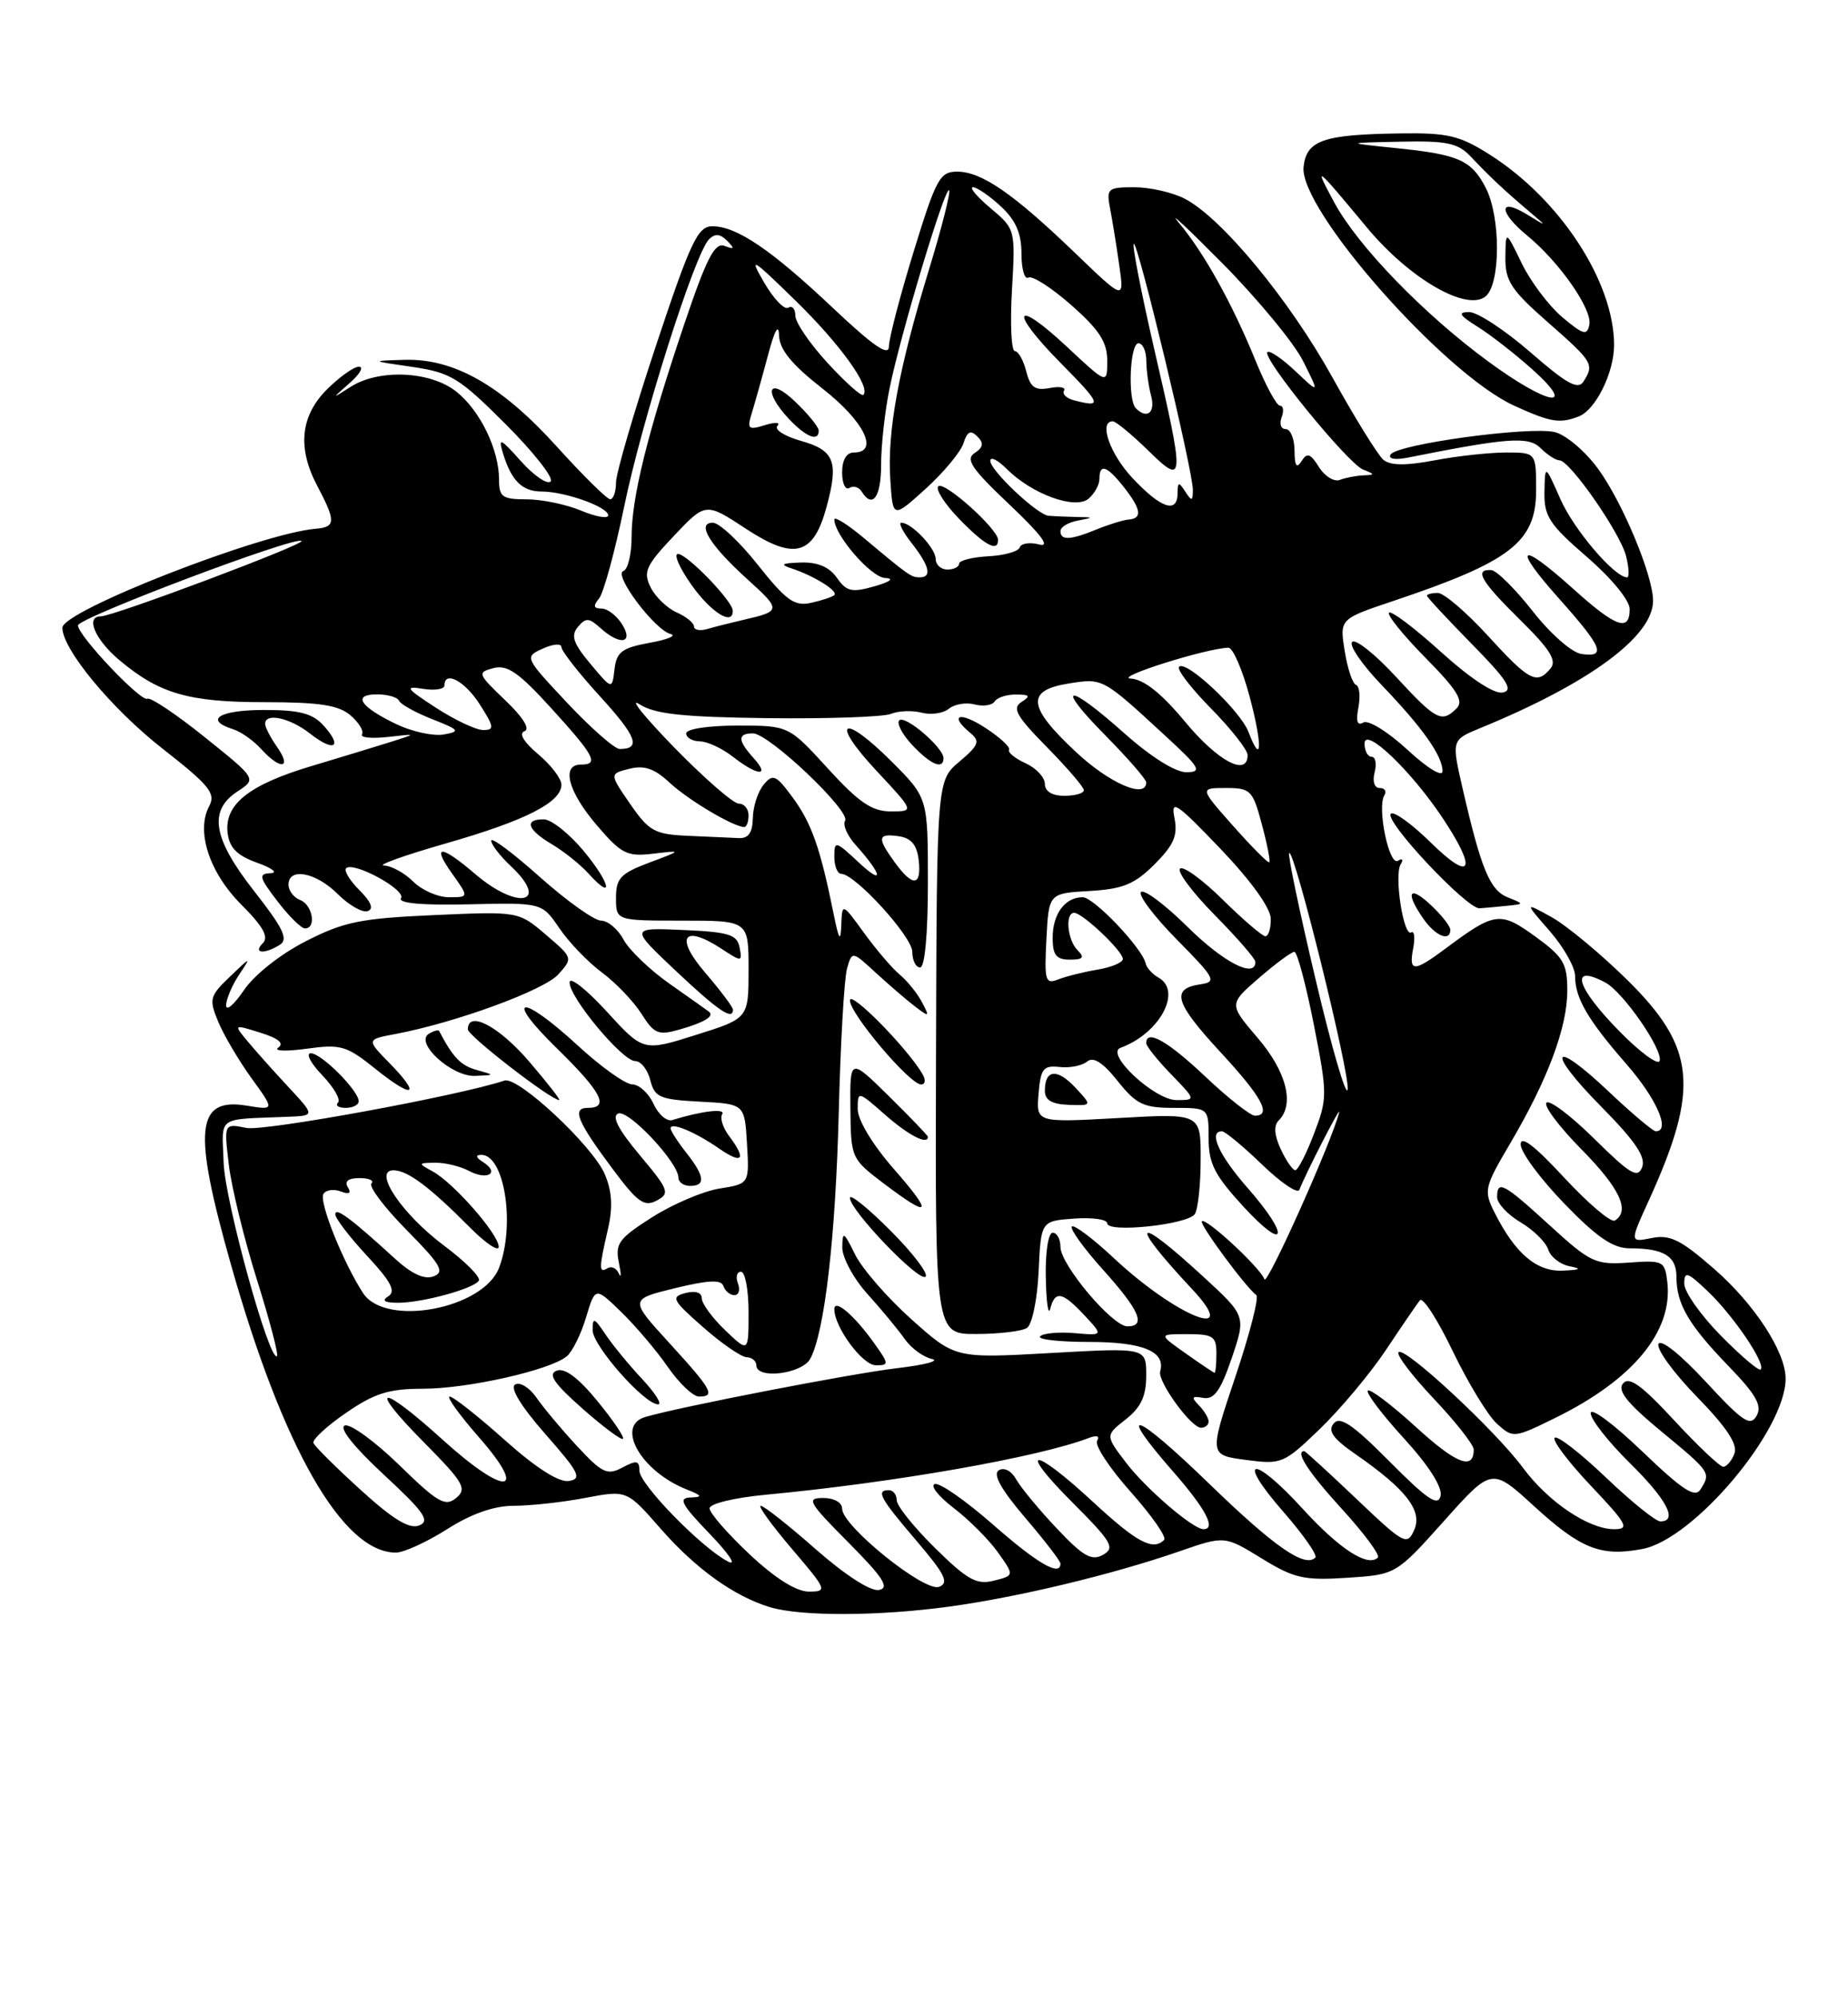 <?xml version="1.0" encoding="UTF-8" standalone="no"?>
<!DOCTYPE svg PUBLIC "-//W3C//DTD SVG 1.1//EN" "http://www.w3.org/Graphics/SVG/1.1/DTD/svg11.dtd" >
<svg xmlns="http://www.w3.org/2000/svg" xmlns:xlink="http://www.w3.org/1999/xlink" version="1.1" viewBox="0 0 237 256">
 <g >
 <path fill="currentColor"
d=" M 121.68 205.93 C 130.50 204.73 142.61 201.83 151.25 198.84 C 157.05 196.83 157.05 196.83 161.78 199.73 C 165.96 202.30 167.21 202.59 172.77 202.23 C 179.03 201.82 179.03 201.82 185.18 194.96 C 191.32 188.09 191.32 188.09 196.74 193.05 C 202.75 198.54 205.29 199.54 210.62 198.54 C 217.23 197.30 229.00 183.31 229.00 176.70 C 229.00 173.28 225.03 167.18 219.87 162.67 C 215.56 158.90 214.18 158.21 211.83 158.68 C 209.00 159.25 209.00 159.25 211.45 153.88 C 218.01 139.47 217.50 134.27 208.67 125.58 C 205.27 122.24 200.92 118.63 199.00 117.56 C 195.50 115.62 195.50 115.62 198.75 119.34 C 200.54 121.39 202.00 123.98 202.00 125.10 C 202.00 127.93 203.62 130.71 208.66 136.48 C 212.48 140.87 214.27 145.00 212.35 145.00 C 211.99 145.00 209.26 142.70 206.29 139.89 C 198.91 132.91 198.20 134.62 205.45 141.94 C 209.72 146.27 211.10 148.31 210.60 149.60 C 210.03 151.08 209.07 150.51 204.49 145.99 C 201.50 143.03 198.73 140.94 198.33 141.33 C 197.94 141.73 199.95 144.41 202.81 147.31 C 207.73 152.29 209.10 155.20 207.10 156.44 C 206.61 156.74 203.69 154.27 200.60 150.94 C 196.80 146.83 195.01 145.47 195.02 146.69 C 195.03 147.69 197.54 151.09 200.60 154.25 C 204.80 158.59 206.86 160.00 209.00 160.00 C 213.38 160.00 215.00 160.99 215.00 163.67 C 215.00 167.14 216.56 169.81 221.72 175.14 C 225.22 178.76 226.01 180.16 225.28 181.46 C 224.48 182.89 223.50 182.23 218.75 177.09 C 215.50 173.58 212.96 171.56 212.69 172.27 C 212.44 172.95 214.67 176.01 217.66 179.07 C 221.47 182.98 222.89 185.14 222.43 186.32 C 222.08 187.24 221.43 188.00 221.00 188.00 C 220.57 188.00 217.73 185.32 214.70 182.04 C 210.53 177.54 208.93 176.38 208.15 177.32 C 207.39 178.24 208.67 179.84 213.06 183.47 C 219.41 188.71 219.44 188.76 218.07 190.92 C 217.37 192.03 215.75 190.96 210.59 186.01 C 206.96 182.53 204.00 180.33 204.00 181.13 C 204.00 181.92 206.25 184.79 209.00 187.50 C 213.78 192.21 215.24 195.00 212.93 195.00 C 212.33 195.00 209.18 192.45 205.92 189.34 C 202.66 186.23 199.71 183.95 199.38 184.28 C 199.05 184.62 201.14 187.39 204.03 190.44 C 208.68 195.35 209.03 196.00 207.01 196.00 C 203.74 196.00 198.54 192.50 195.30 188.11 C 191.77 183.34 180.13 172.53 179.36 173.31 C 179.04 173.63 181.08 176.32 183.89 179.29 C 186.70 182.26 189.00 185.19 189.00 185.79 C 189.00 188.51 186.76 187.63 181.55 182.87 C 178.46 180.05 175.70 177.96 175.42 178.24 C 175.15 178.52 177.22 181.27 180.04 184.35 C 183.24 187.85 185.00 190.62 184.75 191.73 C 184.42 193.13 183.05 192.20 178.22 187.34 C 173.50 182.59 171.86 181.47 171.04 182.45 C 170.25 183.40 170.95 184.39 173.86 186.40 C 180.34 190.90 182.47 193.64 181.36 196.11 C 180.46 198.14 180.07 197.93 173.97 192.13 C 170.43 188.76 167.41 186.00 167.27 186.00 C 166.03 186.00 167.82 188.73 172.13 193.45 C 174.95 196.54 177.01 199.32 176.71 199.63 C 175.42 200.91 171.79 198.56 167.05 193.37 C 160.62 186.33 158.41 186.72 164.61 193.80 C 167.15 196.71 168.99 199.34 168.69 199.64 C 167.34 200.99 163.40 198.24 155.03 190.13 C 145.47 180.87 142.96 180.06 150.50 188.68 C 154.64 193.41 156.00 196.00 154.34 196.00 C 153.00 196.00 146.96 190.82 144.40 187.46 C 141.75 183.98 141.75 183.98 144.38 181.92 C 146.33 180.38 147.00 178.95 147.00 176.29 C 147.00 172.73 147.00 172.73 134.75 173.42 C 122.50 174.11 122.50 174.11 116.90 169.11 C 113.82 166.36 110.57 162.62 109.67 160.81 C 108.21 157.84 108.04 157.74 108.02 159.88 C 108.01 161.19 109.47 163.89 111.27 165.88 C 113.07 167.87 115.21 170.46 116.03 171.63 C 116.85 172.80 118.42 173.95 119.51 174.18 C 120.60 174.42 118.58 174.95 115.00 175.37 C 109.16 176.06 87.17 180.32 82.75 181.62 C 78.90 182.75 82.19 188.56 88.00 190.88 C 90.07 191.70 90.16 191.88 88.54 191.94 C 86.94 191.99 87.39 192.83 91.04 196.62 C 93.49 199.16 94.54 200.75 93.37 200.15 C 90.00 198.42 82.00 190.23 82.00 188.50 C 82.00 187.20 81.63 187.13 79.82 188.10 C 77.88 189.13 77.23 188.82 74.03 185.38 C 72.05 183.25 69.70 180.44 68.80 179.14 C 67.90 177.84 66.66 177.09 66.06 177.46 C 65.37 177.89 66.84 180.28 69.95 183.82 C 74.28 188.74 74.68 189.54 72.96 189.82 C 71.68 190.03 68.77 188.17 64.74 184.58 C 61.31 181.51 58.13 179.01 57.67 179.00 C 57.22 179.00 58.92 181.36 61.45 184.25 C 67.88 191.59 64.81 191.81 56.82 184.58 C 48.71 177.23 46.99 177.41 54.33 184.83 C 59.48 190.03 59.93 190.81 58.50 192.00 C 57.11 193.16 56.14 192.60 51.20 187.78 C 48.06 184.73 44.92 182.45 44.22 182.71 C 43.43 183.00 45.36 185.43 49.22 189.01 C 54.40 193.81 55.20 194.94 53.76 195.52 C 52.50 196.02 50.41 194.75 46.26 190.97 C 43.09 188.09 40.36 185.39 40.20 184.95 C 40.03 184.52 41.91 182.78 44.38 181.09 C 48.02 178.58 49.87 178.00 54.22 178.00 C 59.97 178.00 70.55 175.62 72.69 173.84 C 73.40 173.25 74.52 171.00 75.16 168.85 C 76.34 164.93 76.34 164.93 79.67 168.16 C 81.50 169.94 84.19 173.10 85.64 175.20 C 87.09 177.29 88.89 179.00 89.64 179.00 C 91.80 179.00 91.32 178.13 85.86 172.16 C 80.72 166.54 80.72 166.54 86.56 165.11 C 90.88 164.06 92.50 163.99 92.78 164.84 C 92.99 165.48 93.63 166.00 94.19 166.00 C 94.75 166.00 94.95 165.32 94.64 164.50 C 94.32 163.68 94.50 163.00 95.03 163.00 C 95.56 163.00 96.00 165.33 96.00 168.19 C 96.00 173.37 96.00 173.37 93.00 170.50 C 91.35 168.92 90.00 167.08 90.00 166.41 C 90.00 165.66 89.19 165.40 87.91 165.73 C 86.00 166.23 86.21 166.63 90.16 170.10 C 92.54 172.20 95.06 173.93 95.75 173.96 C 96.44 173.98 97.00 174.45 97.00 175.00 C 97.00 176.83 102.87 176.11 103.92 174.14 C 105.76 170.71 107.16 158.60 107.57 142.50 C 107.79 133.70 108.27 125.46 108.62 124.18 C 109.27 121.87 109.27 121.87 112.38 124.74 C 114.10 126.31 116.36 128.26 117.41 129.05 C 119.19 130.40 119.25 130.35 118.22 128.42 C 117.61 127.27 116.33 125.70 115.39 124.92 C 114.44 124.14 112.39 121.74 110.83 119.60 C 108.00 115.70 108.00 115.70 107.89 118.60 C 107.81 120.84 107.58 120.48 106.88 117.00 C 105.20 108.68 104.07 105.49 101.66 102.22 C 99.52 99.31 99.13 99.14 97.93 100.58 C 97.20 101.47 96.57 103.39 96.55 104.85 C 96.51 106.72 95.99 107.48 94.75 107.42 C 93.79 107.37 90.86 107.24 88.25 107.13 C 83.96 106.94 83.24 106.55 80.82 103.05 C 78.15 99.18 78.15 99.18 80.71 98.54 C 82.63 98.05 83.94 98.51 85.89 100.33 C 88.26 102.54 94.09 106.00 95.45 106.00 C 95.75 106.00 96.00 105.33 96.00 104.50 C 96.00 103.67 95.43 103.00 94.74 103.00 C 94.05 103.00 90.34 99.77 86.49 95.83 C 82.65 91.88 80.62 89.38 82.00 90.26 C 83.96 91.53 87.54 91.91 98.50 92.05 C 106.20 92.14 113.29 91.89 114.26 91.50 C 115.24 91.10 117.01 91.03 118.21 91.35 C 119.41 91.66 120.98 91.43 121.69 90.84 C 122.41 90.25 123.89 90.00 124.99 90.29 C 126.10 90.58 127.25 90.40 127.56 89.91 C 127.87 89.41 129.10 89.01 130.31 89.02 C 132.08 89.03 132.21 89.21 131.00 89.98 C 129.77 90.76 130.35 91.79 134.25 95.75 C 136.86 98.40 139.00 100.89 139.00 101.28 C 139.00 101.68 137.88 102.00 136.50 102.00 C 134.93 102.00 134.00 101.43 134.00 100.48 C 134.00 99.64 132.89 98.45 131.53 97.83 C 130.17 97.21 129.22 96.44 129.41 96.10 C 129.60 95.77 128.24 94.51 126.38 93.30 C 123.04 91.12 121.63 91.62 124.47 93.97 C 125.72 95.01 125.51 95.54 123.04 97.62 C 120.14 100.06 120.14 100.06 120.04 135.53 C 119.93 171.00 119.93 171.00 125.22 170.98 C 128.12 170.98 131.04 170.63 131.70 170.21 C 132.36 169.78 133.03 166.59 133.20 162.97 C 133.50 156.50 133.50 156.50 137.75 156.19 C 140.09 156.02 142.00 156.29 142.00 156.80 C 142.00 158.06 152.33 156.97 153.23 155.61 C 153.64 155.00 153.98 151.84 153.98 148.60 C 154.00 142.70 154.00 142.70 143.44 143.30 C 132.89 143.89 132.89 143.89 133.19 140.20 C 133.46 136.97 133.80 136.53 135.88 136.76 C 137.19 136.91 138.79 136.59 139.42 136.06 C 140.22 135.40 141.43 136.17 143.33 138.55 C 145.73 141.56 146.66 142.00 150.54 142.00 C 155.00 142.00 155.00 142.00 155.00 145.90 C 155.00 149.13 155.77 150.64 159.46 154.65 C 165.00 160.67 165.49 158.50 160.00 152.26 C 156.34 148.10 154.93 145.00 156.71 145.00 C 157.10 145.00 159.41 146.91 161.84 149.25 C 164.26 151.59 166.42 153.05 166.64 152.50 C 167.48 150.33 171.99 141.56 171.75 142.55 C 170.89 146.13 162.47 164.92 162.16 163.97 C 161.68 162.54 154.65 156.02 154.13 156.53 C 153.78 156.89 159.73 164.96 161.12 166.00 C 161.48 166.28 160.27 171.00 158.42 176.50 C 155.06 186.50 155.06 186.50 159.78 187.12 C 164.36 187.73 164.64 187.61 169.30 183.12 C 171.93 180.58 175.74 176.03 177.76 173.00 C 179.78 169.97 181.73 167.12 182.10 166.66 C 182.47 166.20 184.37 169.14 186.32 173.20 C 188.27 177.25 190.82 181.43 191.97 182.48 C 194.05 184.35 194.15 184.34 199.43 181.75 C 209.42 176.85 214.55 170.66 213.83 164.36 C 213.51 161.62 213.31 161.51 208.91 161.83 C 204.61 162.13 203.98 161.84 198.77 157.08 C 192.82 151.64 192.00 151.20 192.00 153.44 C 192.00 154.24 193.35 155.68 195.00 156.66 C 196.65 157.63 198.25 159.21 198.55 160.15 C 198.85 161.10 200.09 162.07 201.30 162.30 C 202.93 162.62 202.70 162.76 200.42 162.86 C 197.08 163.01 194.34 160.69 191.71 155.49 C 190.25 152.59 190.33 152.24 193.69 146.53 C 198.50 138.37 201.00 131.67 201.00 126.97 C 201.00 123.48 200.51 122.66 196.89 120.03 C 192.38 116.77 191.71 116.86 185.32 121.63 C 181.30 124.62 180.65 124.60 181.24 121.53 C 181.50 120.17 181.38 119.26 180.98 119.51 C 180.00 120.12 178.77 112.17 179.63 110.78 C 180.01 110.18 179.85 109.97 179.28 110.33 C 178.14 111.03 176.58 103.49 177.54 101.94 C 177.86 101.42 177.59 101.00 176.94 101.00 C 176.26 101.00 175.99 100.16 176.29 99.00 C 176.58 97.90 176.40 97.00 175.91 97.00 C 175.41 97.00 175.00 96.24 175.00 95.30 C 175.00 93.07 181.00 98.80 185.06 104.92 C 189.49 111.59 188.73 113.13 183.52 108.02 C 181.06 105.60 178.74 103.93 178.37 104.30 C 177.48 105.19 188.13 116.52 189.75 116.42 C 190.44 116.37 192.01 116.23 193.25 116.10 C 195.50 115.87 195.50 115.87 193.35 115.01 C 191.07 114.09 189.95 111.38 187.60 101.17 C 186.14 94.84 186.14 94.84 189.82 93.33 C 203.84 87.58 212.00 81.57 212.00 77.00 C 212.00 73.79 208.12 64.46 204.98 60.13 C 203.35 57.88 200.85 55.75 199.42 55.39 C 196.25 54.60 179.17 56.92 178.34 58.26 C 177.99 58.83 178.91 58.98 180.62 58.64 C 193.41 56.09 196.05 55.90 197.59 57.45 C 198.45 58.30 199.52 59.00 199.99 59.00 C 201.32 59.00 207.78 68.28 208.54 71.28 C 208.91 72.78 208.97 74.00 208.67 74.00 C 207.06 74.00 201.86 67.91 200.13 64.00 C 198.14 59.50 198.14 59.50 198.07 63.06 C 198.01 66.17 198.70 67.22 203.50 71.37 C 206.65 74.09 209.00 76.95 209.00 78.06 C 209.00 81.03 207.26 80.42 201.79 75.50 C 194.83 69.24 193.84 69.88 199.92 76.70 C 205.54 83.00 206.06 84.29 202.80 83.82 C 201.57 83.64 198.81 81.21 196.55 78.32 C 194.32 75.48 191.94 73.12 191.25 73.07 C 189.01 72.94 189.91 74.49 194.97 79.47 C 198.79 83.23 199.69 84.67 198.85 85.68 C 197.09 87.80 196.13 87.30 190.83 81.50 C 188.06 78.47 185.17 76.00 184.40 76.00 C 183.63 76.00 183.00 76.16 183.00 76.35 C 183.00 76.54 185.59 79.32 188.75 82.54 C 193.28 87.14 194.13 88.46 192.74 88.76 C 191.66 89.00 188.62 87.01 184.82 83.58 C 181.43 80.51 178.43 78.24 178.14 78.53 C 177.85 78.81 179.96 81.42 182.82 84.32 C 186.88 88.43 187.75 89.85 186.81 90.79 C 184.90 92.70 184.17 92.32 179.03 86.75 C 176.37 83.86 173.84 81.85 173.41 82.27 C 172.97 82.70 174.67 85.17 177.16 87.77 C 182.45 93.28 185.00 96.88 185.00 98.85 C 185.00 99.65 183.05 98.46 180.48 96.08 C 177.97 93.77 175.45 92.22 174.83 92.61 C 174.07 93.07 173.87 92.45 174.21 90.68 C 174.48 89.25 174.35 87.94 173.90 87.78 C 173.46 87.63 172.80 85.66 172.45 83.42 C 171.80 79.34 171.80 79.34 178.65 77.04 C 193.75 71.98 197.00 69.47 197.00 62.85 C 197.00 58.00 197.00 58.00 193.14 58.00 C 191.01 58.00 186.90 58.45 183.99 59.00 C 180.32 59.70 178.32 59.68 177.42 58.94 C 176.72 58.35 173.79 53.62 170.91 48.43 C 165.38 38.45 156.68 27.92 151.94 25.47 C 150.38 24.66 147.47 24.00 145.47 24.00 C 142.05 24.00 141.87 24.16 142.37 26.75 C 142.66 28.26 143.19 31.52 143.54 34.00 C 144.19 38.50 144.19 38.50 137.85 32.40 C 129.93 24.79 125.88 22.00 122.75 22.00 C 120.53 22.00 120.04 22.92 117.16 32.29 C 115.42 37.95 114.00 43.40 114.00 44.41 C 114.00 45.73 112.02 44.37 106.90 39.55 C 98.91 32.00 94.49 29.01 91.36 29.00 C 89.49 29.00 88.58 30.92 84.11 44.35 C 81.30 52.80 79.00 60.68 79.00 61.85 C 79.00 63.03 78.66 64.00 78.25 63.99 C 77.84 63.98 74.76 60.95 71.41 57.24 C 64.32 49.40 58.25 45.94 51.89 46.12 C 47.50 46.25 47.50 46.25 52.90 47.03 C 57.80 47.75 58.90 48.42 64.85 54.37 C 68.46 57.98 71.05 61.28 70.62 61.71 C 70.19 62.14 68.47 60.97 66.81 59.11 C 64.17 56.15 63.87 56.02 64.51 58.11 C 65.59 61.64 66.98 63.00 69.47 63.00 C 72.45 63.00 78.00 64.98 78.00 66.05 C 78.00 66.51 76.44 66.25 74.53 65.45 C 72.62 64.65 69.47 64.00 67.53 64.00 C 64.42 64.00 64.00 63.70 64.00 61.47 C 64.00 57.60 61.55 52.58 58.49 50.17 C 55.16 47.55 48.59 47.27 44.97 49.58 C 42.50 51.16 42.50 51.16 44.86 49.08 C 46.16 47.94 46.69 47.00 46.03 47.00 C 45.38 47.00 43.53 48.32 41.92 49.92 C 38.52 53.33 38.11 57.42 40.70 62.30 C 43.09 66.82 43.06 67.56 40.50 67.77 C 33.47 68.35 8.00 78.30 8.00 80.46 C 8.00 83.23 14.35 90.88 20.85 95.96 C 26.86 100.66 27.70 101.69 26.83 103.32 C 25.11 106.54 26.83 111.83 30.96 115.96 C 33.75 118.75 34.50 120.10 33.70 120.90 C 32.39 122.21 33.91 122.34 35.90 121.09 C 37.00 120.39 36.32 118.97 32.65 114.29 C 27.29 107.47 26.68 103.91 30.46 101.44 C 32.92 99.83 32.92 99.83 26.25 94.48 C 22.59 91.54 19.28 89.33 18.91 89.56 C 18.12 90.04 10.00 81.48 10.00 80.16 C 10.00 79.20 37.98 68.64 38.67 69.34 C 39.11 69.77 14.52 79.00 12.92 79.00 C 10.93 79.00 12.17 81.96 15.25 84.56 C 20.41 88.91 24.15 90.00 33.96 90.00 C 40.96 90.00 43.42 90.38 44.94 91.68 C 46.02 92.60 46.69 93.70 46.43 94.12 C 46.17 94.54 47.65 94.69 49.73 94.46 C 53.50 94.03 53.50 94.03 50.00 95.13 C 48.08 95.73 43.49 97.13 39.81 98.23 C 31.89 100.61 28.76 103.12 29.19 106.76 C 29.42 108.67 30.40 109.66 33.00 110.59 C 34.92 111.28 35.69 111.88 34.70 111.92 C 33.12 111.99 33.22 112.43 35.57 115.50 C 37.04 117.42 38.63 119.00 39.12 119.00 C 40.61 119.00 40.09 115.97 38.50 115.36 C 37.67 115.05 37.00 114.16 37.00 113.39 C 37.00 111.13 40.53 111.80 43.32 114.60 C 44.75 116.02 46.47 117.01 47.15 116.78 C 47.96 116.51 47.61 115.61 46.10 114.10 C 44.86 112.86 44.08 111.59 44.38 111.29 C 45.31 110.36 52.09 114.05 51.43 115.12 C 51.02 115.77 54.10 116.05 60.15 115.91 C 69.50 115.69 69.50 115.69 71.74 118.98 C 72.98 120.80 75.43 123.34 77.20 124.65 C 78.96 125.95 81.23 128.32 82.25 129.92 C 83.90 132.53 84.41 132.74 87.18 131.95 C 90.35 131.04 91.65 130.25 90.92 129.67 C 90.69 129.49 88.42 127.88 85.88 126.10 C 83.33 124.31 80.67 121.75 79.96 120.42 C 79.25 119.09 77.95 118.00 77.08 118.00 C 76.21 117.99 72.69 115.48 69.25 112.42 C 65.81 109.35 63.00 107.25 63.00 107.75 C 63.00 108.24 64.12 109.71 65.50 111.00 C 70.59 115.78 66.45 116.73 60.96 112.04 C 56.50 108.23 55.30 108.21 58.00 112.00 C 60.14 115.00 60.14 115.00 57.57 115.00 C 56.16 115.00 54.10 114.10 53.00 113.00 C 51.90 111.90 50.21 110.97 49.25 110.94 C 48.29 110.91 51.85 109.63 57.16 108.11 C 67.40 105.18 72.00 102.84 72.00 100.57 C 72.00 99.80 70.66 98.05 69.02 96.67 C 67.16 95.11 66.50 93.99 67.27 93.72 C 68.02 93.45 67.07 91.92 64.79 89.75 C 61.24 86.36 61.18 86.19 63.29 85.63 C 65.06 85.17 66.55 86.21 70.70 90.78 C 76.28 96.91 76.85 98.00 74.50 98.00 C 71.94 98.00 72.84 101.45 76.52 105.75 C 79.70 109.47 80.41 109.82 83.77 109.42 C 87.50 108.98 87.50 108.98 83.25 110.57 C 79.59 111.95 79.00 112.57 79.00 115.08 C 79.00 118.00 79.00 118.00 87.50 118.00 C 96.00 118.00 96.00 118.00 96.00 124.26 C 96.00 130.53 96.00 130.53 89.25 132.65 C 82.50 134.78 82.50 134.78 77.80 129.64 C 75.21 126.81 73.07 125.13 73.05 125.90 C 72.98 127.80 79.81 136.00 81.46 136.00 C 82.19 136.00 83.06 137.10 83.40 138.45 C 83.95 140.65 84.61 140.93 89.76 141.20 C 95.50 141.50 95.50 141.50 95.80 146.61 C 96.10 151.73 96.10 151.73 92.28 152.34 C 90.19 152.67 86.30 154.33 83.64 156.01 C 79.38 158.72 78.87 159.40 79.36 161.79 C 79.67 163.28 79.68 163.93 79.37 163.24 C 79.07 162.55 78.42 162.24 77.91 162.55 C 76.79 163.25 76.80 162.57 77.96 157.57 C 78.61 154.78 78.50 152.73 77.58 150.54 C 76.06 146.91 66.44 137.92 64.70 138.50 C 58.86 140.45 33.90 145.03 31.61 144.57 C 28.72 143.99 28.72 143.99 29.34 149.25 C 29.68 152.14 31.30 158.76 32.93 163.96 C 34.57 169.17 35.73 173.60 35.53 173.81 C 34.59 174.75 28.83 153.92 28.68 149.01 C 28.48 142.91 27.61 143.52 36.95 143.14 C 40.41 143.00 40.41 143.00 36.92 139.25 C 35.00 137.19 32.65 134.55 31.69 133.39 C 29.95 131.29 29.96 131.29 33.41 132.37 C 35.70 133.08 36.48 133.73 35.69 134.27 C 35.04 134.72 36.66 134.78 39.31 134.42 C 43.71 133.81 44.45 134.03 48.12 136.98 C 53.00 140.90 54.09 140.50 49.98 136.29 C 46.98 133.23 46.98 133.23 50.72 132.53 C 58.41 131.08 69.74 126.94 71.59 124.90 C 73.49 122.80 73.48 122.76 70.00 119.80 C 66.50 116.81 66.50 116.81 55.67 117.29 C 46.24 117.71 44.10 118.14 39.20 120.65 C 35.94 122.31 32.59 124.97 31.28 126.92 C 30.02 128.77 29.00 129.65 29.00 128.87 C 29.00 128.09 29.74 126.33 30.64 124.97 C 32.24 122.56 32.21 122.57 29.49 125.18 C 26.88 127.67 26.78 128.06 27.99 130.97 C 28.70 132.68 30.62 135.93 32.25 138.19 C 35.23 142.30 35.23 142.30 31.62 141.71 C 25.11 140.66 24.71 144.76 29.62 162.09 C 36.28 185.62 43.95 199.00 50.77 199.00 C 51.78 199.00 54.74 197.65 57.34 196.00 C 60.47 194.01 63.36 193.00 65.90 193.00 C 68.00 193.00 72.13 192.55 75.06 191.99 C 80.39 190.98 80.39 190.98 84.71 195.92 C 89.23 201.08 94.15 204.61 98.76 206.00 C 102.71 207.19 112.66 207.16 121.68 205.93 Z  M 76.61 179.57 C 74.17 176.59 72.42 175.29 71.40 175.68 C 70.23 176.12 71.03 177.30 74.68 180.53 C 77.33 182.87 79.68 184.62 79.89 184.42 C 80.11 184.22 78.63 182.03 76.61 179.57 Z  M 155.00 182.20 C 155.00 181.76 154.44 180.82 153.75 180.12 C 152.74 179.08 152.85 178.90 154.30 179.17 C 155.70 179.42 156.53 178.27 157.96 174.09 C 159.80 168.67 159.80 168.67 154.27 163.59 C 145.43 155.46 144.64 156.42 152.90 165.25 C 159.34 172.14 150.87 168.77 142.83 161.24 C 140.16 158.74 137.74 156.93 137.46 157.21 C 137.18 157.49 138.98 159.99 141.47 162.76 C 146.16 167.97 147.03 170.00 144.58 170.00 C 142.66 170.00 136.00 162.10 136.00 159.82 C 136.00 158.82 135.55 158.00 135.00 158.00 C 134.44 158.00 134.05 160.51 134.12 163.75 C 134.18 166.91 134.44 168.71 134.69 167.75 C 135.31 165.37 136.23 165.55 139.08 168.59 C 141.50 171.19 141.50 171.19 137.80 170.87 C 135.77 170.70 133.78 170.88 133.39 171.28 C 132.99 171.68 135.84 172.00 139.71 172.00 C 146.58 172.00 149.52 173.23 148.79 175.77 C 148.42 177.04 152.75 183.00 154.03 183.00 C 154.56 183.00 155.00 182.64 155.00 182.20 Z  M 82.35 176.75 C 80.67 174.96 78.56 172.39 77.65 171.03 C 76.21 168.87 76.00 168.80 76.00 170.49 C 76.00 172.48 82.64 180.00 84.40 180.00 C 84.95 180.00 84.02 178.54 82.35 176.75 Z  M 112.11 172.16 C 109.58 168.60 107.00 166.40 107.00 167.80 C 107.00 170.10 110.61 174.99 112.32 174.99 C 114.03 175.00 114.02 174.83 112.11 172.16 Z  M 114.20 157.73 C 111.34 154.86 109.00 152.98 109.00 153.53 C 109.00 155.13 117.92 164.42 118.70 163.63 C 119.09 163.25 117.06 160.59 114.20 157.73 Z  M 82.04 148.05 C 79.28 144.76 78.41 143.06 79.29 142.72 C 80.62 142.21 87.00 149.01 87.00 150.93 C 87.00 151.52 87.67 152.00 88.50 152.00 C 90.53 152.00 90.39 150.76 88.00 147.73 C 86.90 146.33 86.00 144.93 86.00 144.62 C 86.00 143.77 89.17 145.09 92.25 147.23 C 95.24 149.30 95.77 148.61 93.50 145.60 C 92.71 144.56 92.31 143.30 92.62 142.81 C 93.10 142.03 90.01 142.39 86.22 143.56 C 85.52 143.78 84.43 142.84 83.81 141.48 C 83.19 140.12 81.96 139.00 81.09 138.99 C 80.22 138.99 77.06 136.74 74.08 133.99 C 66.76 127.25 64.48 127.61 71.46 134.41 C 77.15 139.98 78.20 142.00 75.39 142.00 C 73.30 142.00 73.99 143.70 78.63 149.91 C 81.77 154.11 82.63 154.73 84.22 153.88 C 85.95 152.96 85.79 152.52 82.04 148.05 Z  M 114.58 149.77 C 111.90 146.71 110.00 143.55 110.00 142.16 C 110.00 139.81 110.02 139.81 113.53 142.90 C 116.53 145.53 119.00 146.80 119.00 145.71 C 119.00 145.55 116.75 143.21 114.00 140.50 C 109.00 135.58 109.00 135.58 109.06 142.04 C 109.12 148.43 109.17 148.53 113.31 151.67 C 119.39 156.27 119.77 155.70 114.58 149.77 Z  M 46.00 141.15 C 46.00 139.79 41.22 135.00 39.86 135.00 C 39.18 135.00 39.84 136.27 41.33 137.82 C 42.81 139.37 43.72 140.94 43.35 141.32 C 42.97 141.69 43.42 142.00 44.33 142.00 C 45.25 142.00 46.00 141.62 46.00 141.15 Z  M 137.90 139.39 C 135.56 136.90 134.00 137.07 134.00 139.81 C 134.00 141.00 134.90 141.53 137.04 141.61 C 140.08 141.72 140.08 141.72 137.90 139.39 Z  M 67.81 136.00 C 63.93 131.50 60.00 129.46 60.00 131.94 C 60.00 132.76 70.66 141.00 71.72 141.00 C 71.93 141.00 70.17 138.75 67.81 136.00 Z  M 118.30 137.65 C 116.32 134.29 109.00 126.87 109.00 128.22 C 109.00 129.94 116.68 139.00 118.13 139.00 C 118.67 139.00 118.75 138.40 118.30 137.65 Z  M 61.09 137.13 C 59.08 136.56 58.09 135.53 56.32 132.15 C 56.22 131.96 55.62 132.12 54.99 132.51 C 53.14 133.65 57.93 138.02 60.92 137.90 C 63.50 137.80 63.50 137.80 61.09 137.13 Z  M 94.00 129.41 C 94.00 129.08 92.39 126.95 90.43 124.66 C 86.49 120.07 87.65 118.41 92.55 121.62 C 95.13 123.31 95.21 123.31 94.85 121.44 C 94.53 119.78 93.48 119.46 87.64 119.20 C 80.80 118.90 80.80 118.90 86.65 124.42 C 92.11 129.56 94.00 130.84 94.00 129.41 Z  M 119.00 113.13 C 119.00 102.26 119.00 102.26 114.34 97.60 C 108.01 91.28 106.36 92.33 112.43 98.82 C 117.27 104.00 117.27 104.00 114.24 104.00 C 111.83 104.00 110.15 102.86 106.17 98.50 C 101.15 93.00 101.15 93.00 94.57 93.00 C 90.86 93.00 88.00 93.43 88.00 94.00 C 88.00 94.55 88.79 95.01 89.75 95.02 C 90.71 95.03 92.62 95.92 94.00 97.00 C 97.16 99.47 98.84 99.58 96.65 97.17 C 94.59 94.89 94.56 94.00 96.56 94.00 C 98.61 94.00 109.13 103.98 108.38 105.20 C 108.05 105.72 108.67 107.13 109.75 108.32 C 113.16 112.12 113.43 113.61 110.15 110.56 C 107.14 107.75 107.00 107.72 107.00 109.81 C 107.00 111.02 107.40 112.00 107.88 112.00 C 109.65 112.00 117.00 120.06 117.00 122.00 C 117.00 123.10 117.45 124.00 118.00 124.00 C 118.61 124.00 119.00 119.71 119.00 113.13 Z  M 186.00 119.17 C 186.00 118.72 184.88 117.29 183.50 116.00 C 180.70 113.37 180.17 114.37 182.56 117.78 C 184.10 119.99 186.00 120.75 186.00 119.17 Z  M 74.86 109.08 C 73.01 106.85 70.71 105.03 69.75 105.02 C 67.18 104.99 67.61 106.34 70.78 108.21 C 72.30 109.11 74.40 110.79 75.44 111.93 C 78.80 115.65 78.31 113.24 74.86 109.08 Z  M 35.56 95.78 C 34.70 94.56 34.00 93.21 34.00 92.78 C 34.00 91.31 37.18 92.00 39.74 94.01 C 42.85 96.46 44.02 95.79 41.51 93.01 C 40.08 91.43 38.43 91.00 33.85 91.00 C 28.15 91.00 26.11 92.26 29.87 93.46 C 30.90 93.78 32.54 94.94 33.52 96.03 C 35.96 98.72 37.48 98.53 35.56 95.78 Z  M 121.00 97.17 C 121.00 95.82 116.06 91.60 115.33 92.33 C 114.96 92.70 115.71 94.13 117.00 95.50 C 119.37 98.02 121.00 98.70 121.00 97.17 Z  M 202.46 53.38 C 204.63 52.55 207.00 47.77 207.00 44.23 C 207.00 36.14 200.09 25.55 191.07 19.83 C 187.20 17.37 185.68 17.01 179.55 17.10 C 169.70 17.24 167.57 17.97 167.18 21.37 C 166.55 26.78 185.20 47.92 194.21 52.01 C 198.88 54.13 200.01 54.32 202.46 53.38 Z  M 96.11 199.20 C 93.30 196.56 91.00 193.92 91.00 193.33 C 91.00 192.73 94.19 191.96 98.25 191.58 C 114.69 190.03 133.19 186.78 139.63 184.31 C 140.66 183.92 141.08 184.06 140.70 184.67 C 140.36 185.23 142.29 188.17 145.00 191.21 C 147.71 194.25 149.64 197.02 149.30 197.37 C 147.86 198.81 145.80 197.71 140.17 192.50 C 132.37 185.28 130.35 185.39 137.60 192.64 C 142.61 197.66 143.04 198.40 141.45 199.29 C 139.99 200.10 138.90 199.48 135.52 195.89 C 133.24 193.48 130.90 190.65 130.32 189.61 C 129.71 188.52 128.77 188.03 128.09 188.45 C 127.29 188.94 128.37 190.89 131.45 194.50 C 133.95 197.42 136.00 200.08 136.00 200.41 C 136.00 202.12 133.06 200.42 127.36 195.42 C 123.86 192.35 120.50 190.00 119.88 190.21 C 119.26 190.41 120.36 191.80 122.31 193.29 C 124.26 194.78 126.81 197.33 127.98 198.97 C 130.09 201.94 130.09 201.94 127.46 202.60 C 125.24 203.16 124.07 202.50 119.92 198.42 C 117.21 195.75 115.00 193.00 115.00 192.29 C 115.00 191.58 114.55 191.00 114.00 191.00 C 112.30 191.00 112.84 192.00 117.52 197.47 C 121.20 201.78 121.75 202.88 120.43 203.39 C 118.57 204.10 108.00 195.59 108.00 193.38 C 108.00 192.58 106.97 192.00 105.57 192.00 C 103.36 192.00 103.68 192.55 108.82 197.72 C 113.26 202.19 114.12 203.52 112.74 203.79 C 111.69 204.01 108.42 201.91 104.63 198.58 C 101.14 195.51 97.96 193.00 97.56 193.00 C 97.17 193.00 98.96 195.47 101.54 198.50 C 106.06 203.79 106.15 204.00 103.74 204.00 C 102.12 204.00 99.41 202.30 96.11 199.20 Z  M 220.69 171.19 C 218.11 168.57 216.00 165.58 216.00 164.53 C 216.00 162.88 216.41 163.02 219.07 165.56 C 222.37 168.72 226.50 174.83 225.80 175.53 C 225.57 175.76 223.27 173.81 220.69 171.19 Z  M 46.57 165.75 C 44.00 161.81 40.87 154.01 41.48 153.03 C 41.80 152.51 42.80 152.37 43.70 152.71 C 44.79 153.13 45.09 152.95 44.61 152.17 C 44.14 151.41 44.66 151.00 46.11 151.00 C 47.33 151.00 48.02 151.31 47.64 151.69 C 47.26 152.07 49.29 154.76 52.15 157.66 C 56.52 162.08 57.08 163.03 55.61 163.59 C 54.44 164.04 52.82 163.30 50.68 161.35 C 45.03 156.18 43.00 154.67 43.00 155.64 C 43.00 156.16 44.83 158.55 47.06 160.95 C 50.12 164.22 50.80 165.51 49.81 166.14 C 48.91 166.71 49.28 166.97 51.00 166.98 C 54.14 166.99 60.77 165.18 61.41 164.14 C 61.68 163.71 59.68 161.70 56.98 159.68 C 51.54 155.62 47.76 150.00 50.46 150.00 C 52.26 150.00 55.08 152.11 60.23 157.29 C 62.30 159.38 63.98 160.50 63.96 159.79 C 63.92 158.16 58.16 151.60 55.50 150.15 C 53.57 149.10 53.59 149.06 55.82 149.03 C 57.09 149.01 59.04 149.49 60.15 150.08 C 62.51 151.34 64.15 150.34 61.97 148.96 C 61.03 148.37 60.94 148.03 61.71 148.02 C 64.69 147.98 66.11 156.94 64.01 162.48 C 61.99 167.78 49.44 170.13 46.57 165.75 Z  M 164.25 147.29 C 163.42 145.50 163.33 144.27 164.00 143.60 C 166.06 141.54 164.98 137.33 161.29 133.03 C 157.59 128.70 157.59 128.70 161.46 125.35 C 163.59 123.51 165.63 122.00 166.00 122.00 C 166.36 122.00 167.48 126.19 168.49 131.30 C 170.25 140.26 170.25 140.78 168.52 145.30 C 167.54 147.89 166.45 150.00 166.11 149.99 C 165.78 149.99 164.94 148.77 164.25 147.29 Z  M 154.59 138.00 C 149.77 133.44 147.00 131.87 147.00 133.70 C 147.00 134.09 148.44 135.89 150.20 137.70 C 153.39 141.00 153.39 141.00 150.88 141.00 C 148.06 141.00 141.67 135.04 143.70 134.30 C 148.71 132.48 151.66 127.03 148.57 125.30 C 147.79 124.86 147.05 124.05 146.93 123.50 C 146.53 121.57 140.29 115.00 138.85 115.00 C 136.58 115.00 135.00 117.14 135.00 120.20 C 135.00 122.42 135.46 123.00 137.20 123.00 C 138.91 123.00 139.13 122.73 138.20 121.80 C 136.88 120.48 136.56 117.00 137.76 117.00 C 138.82 117.00 144.00 121.90 144.00 122.91 C 144.00 123.37 142.54 123.98 140.75 124.28 C 138.96 124.58 136.69 125.15 135.70 125.54 C 134.06 126.19 133.92 125.70 134.20 120.38 C 134.50 114.50 134.50 114.50 139.72 114.20 C 144.02 113.95 145.50 113.34 148.07 110.78 C 150.54 108.30 151.07 107.09 150.62 104.85 C 150.13 102.39 150.85 102.87 156.50 108.77 C 160.43 112.88 162.95 116.38 162.97 117.75 C 162.99 118.99 162.68 120.00 162.28 120.00 C 161.89 120.00 159.43 117.89 156.81 115.31 C 154.19 112.73 151.72 110.94 151.33 111.34 C 150.94 111.73 152.95 114.41 155.81 117.31 C 158.66 120.20 161.00 122.89 161.00 123.28 C 161.00 125.46 156.91 123.36 152.31 118.81 C 149.41 115.95 146.73 113.94 146.33 114.33 C 145.94 114.73 148.01 117.47 150.94 120.44 C 155.85 125.41 156.08 125.85 153.96 126.16 C 150.13 126.72 150.65 128.50 156.45 134.78 C 161.82 140.57 163.15 143.00 160.94 143.00 C 160.36 143.00 157.50 140.75 154.59 138.00 Z  M 168.73 125.58 C 166.66 116.84 165.13 109.54 165.33 109.34 C 165.97 108.69 173.18 137.82 172.83 139.66 C 172.64 140.65 170.79 134.32 168.73 125.58 Z  M 207.74 132.24 C 202.12 126.54 201.21 123.44 205.89 125.94 C 208.17 127.16 213.31 134.58 212.84 135.98 C 212.64 136.57 210.35 134.89 207.74 132.24 Z  M 158.17 105.89 C 153.84 101.00 153.84 101.00 157.21 101.00 C 160.38 101.00 160.66 101.28 161.82 105.63 C 162.51 108.18 162.94 110.38 162.78 110.52 C 162.63 110.66 160.55 108.57 158.17 105.89 Z  M 137.96 96.36 C 131.78 90.59 131.56 88.49 137.03 87.61 C 141.44 86.91 141.36 86.86 149.36 94.23 C 153.90 98.40 154.23 98.96 152.16 98.98 C 150.75 98.99 147.60 97.02 144.21 94.00 C 136.80 87.40 135.17 87.59 141.78 94.28 C 144.65 97.19 147.00 99.89 147.00 100.28 C 147.00 102.45 142.28 100.41 137.96 96.36 Z  M 152.00 92.53 C 148.93 88.84 146.70 87.07 145.00 86.97 C 142.81 86.84 154.73 83.08 157.54 83.02 C 158.11 83.01 159.32 85.80 160.24 89.21 C 161.92 95.48 161.85 98.36 160.12 93.83 C 159.08 91.09 152.12 84.55 151.21 85.46 C 150.88 85.78 152.73 88.19 155.31 90.81 C 157.89 93.43 160.00 96.12 160.00 96.78 C 160.00 99.60 156.19 97.58 152.00 92.53 Z  M 72.76 90.11 C 67.25 84.23 67.24 84.21 69.62 83.13 C 70.93 82.53 72.00 82.45 72.00 82.94 C 72.00 83.43 74.24 86.29 76.97 89.28 C 81.66 94.41 82.25 96.00 79.48 96.00 C 78.83 96.00 75.81 93.35 72.76 90.11 Z  M 50.83 92.82 C 46.16 90.58 45.14 89.00 48.36 89.00 C 49.72 89.00 50.98 89.37 51.17 89.81 C 51.35 90.26 53.26 91.32 55.41 92.17 C 58.95 93.56 59.09 93.75 56.91 94.14 C 55.58 94.38 52.85 93.78 50.83 92.82 Z  M 55.90 90.71 C 52.04 88.20 51.84 87.90 54.25 88.29 C 55.76 88.53 57.00 88.34 57.00 87.86 C 57.00 85.88 59.65 87.31 61.56 90.33 C 63.38 93.19 63.43 93.57 61.96 93.57 C 61.05 93.57 58.32 92.28 55.90 90.71 Z  M 75.72 85.09 C 73.52 82.46 73.18 81.48 74.11 80.36 C 75.12 79.15 75.53 79.17 76.97 80.47 C 79.52 82.78 81.32 82.48 79.77 80.00 C 79.08 78.90 77.90 78.00 77.14 78.00 C 76.13 78.00 76.04 77.66 76.82 76.72 C 77.41 76.01 78.85 70.72 80.04 64.97 C 82.31 53.92 89.11 32.49 90.93 30.67 C 91.69 29.91 92.36 29.96 93.25 30.86 C 94.25 31.87 94.19 32.00 92.92 31.52 C 91.66 31.04 90.61 33.08 87.70 41.71 C 83.02 55.61 81.00 63.79 81.00 68.81 C 81.00 71.02 80.53 72.99 79.94 73.19 C 78.62 73.63 83.97 80.76 86.00 81.26 C 86.83 81.47 85.61 81.98 83.31 82.39 C 79.77 83.04 79.07 83.56 78.81 85.78 C 78.50 88.41 78.50 88.41 75.72 85.09 Z  M 89.00 80.30 C 89.00 79.85 88.00 79.03 86.77 78.49 C 85.54 77.94 84.04 76.49 83.43 75.26 C 82.46 73.30 82.83 72.49 86.41 68.70 C 90.50 64.38 90.50 64.38 95.66 67.77 C 101.90 71.87 104.33 71.20 106.02 64.91 C 107.58 59.14 107.01 57.71 102.69 56.50 C 100.61 55.91 99.26 55.05 99.70 54.59 C 100.14 54.13 99.42 54.08 98.10 54.49 C 95.93 55.16 95.78 55.00 96.44 52.86 C 96.84 51.56 97.77 48.25 98.50 45.50 C 99.35 42.29 99.86 41.40 99.91 43.01 C 99.98 44.82 101.54 46.73 105.50 49.82 C 110.83 53.99 112.80 58.00 109.50 58.00 C 108.56 58.00 108.00 58.95 108.00 60.56 C 108.00 61.97 108.42 62.86 108.93 62.54 C 109.44 62.23 110.14 62.42 110.49 62.98 C 111.89 65.26 113.00 63.74 113.00 59.55 C 113.00 57.10 113.48 52.71 114.08 49.80 C 115.47 42.91 121.20 23.87 121.72 24.39 C 121.94 24.61 120.77 29.22 119.11 34.65 C 115.23 47.35 113.77 55.27 114.18 61.48 C 114.50 66.46 114.50 66.46 118.71 62.65 C 121.02 60.56 123.20 57.93 123.56 56.82 C 124.04 55.30 124.48 55.08 125.34 55.94 C 126.20 56.80 126.11 57.33 124.99 58.07 C 123.78 58.87 124.61 60.09 129.49 64.70 C 133.52 68.51 134.76 70.17 133.29 69.79 C 132.08 69.47 130.95 69.64 130.78 70.16 C 130.61 70.68 128.79 71.20 126.74 71.30 C 124.69 71.41 123.01 71.84 123.00 72.25 C 123.00 72.66 122.33 73.00 121.50 73.00 C 120.67 73.00 120.00 72.39 120.00 71.65 C 120.00 70.27 116.91 67.00 115.60 67.00 C 115.19 67.00 115.79 68.19 116.93 69.63 C 119.21 72.54 119.55 74.00 117.96 74.00 C 116.85 74.00 116.58 73.81 110.75 68.93 C 108.69 67.21 107.00 66.15 107.00 66.58 C 107.00 68.57 111.70 74.00 113.50 74.08 C 114.73 74.14 114.21 74.55 112.14 75.15 C 109.24 75.98 108.57 75.83 107.33 74.06 C 106.35 72.66 104.86 72.03 102.69 72.10 C 100.25 72.18 99.97 72.35 101.50 72.85 C 104.38 73.79 107.57 75.78 106.99 76.28 C 106.72 76.52 105.38 76.97 104.00 77.27 C 101.89 77.74 100.83 76.98 97.20 72.41 C 94.84 69.43 92.24 67.00 91.42 67.00 C 89.25 67.00 91.03 69.89 95.91 74.30 C 100.18 78.16 100.16 78.34 95.50 79.41 C 93.85 79.79 91.71 80.33 90.75 80.61 C 89.79 80.90 89.00 80.76 89.00 80.30 Z  M 93.97 78.25 C 93.92 77.00 88.11 71.00 86.95 71.00 C 86.36 71.00 87.14 72.79 88.69 74.98 C 91.19 78.52 94.05 80.29 93.97 78.25 Z  M 128.00 69.20 C 128.00 67.81 121.07 61.60 120.33 62.33 C 119.95 62.72 121.16 64.60 123.01 66.51 C 126.31 69.91 128.00 70.82 128.00 69.20 Z  M 105.00 55.19 C 105.00 54.74 103.65 53.08 102.00 51.50 C 98.53 48.17 97.80 50.09 101.17 53.69 C 103.38 56.03 105.00 56.67 105.00 55.19 Z  M 136.00 68.07 C 136.00 67.55 137.01 66.95 138.25 66.72 C 140.32 66.33 140.29 66.30 138.00 66.26 C 136.62 66.23 135.04 66.16 134.47 66.11 C 132.99 65.95 127.00 60.30 127.00 59.06 C 127.00 58.48 127.94 58.94 129.09 60.09 C 132.33 63.33 137.87 65.35 139.59 63.93 C 140.36 63.28 141.00 62.14 141.00 61.38 C 141.00 59.35 141.97 59.69 144.15 62.46 C 146.36 65.27 146.53 66.46 144.74 66.59 C 144.06 66.65 142.23 67.21 140.68 67.84 C 137.28 69.24 136.00 69.30 136.00 68.07 Z  M 145.25 61.29 C 142.33 58.18 140.87 54.00 142.71 54.00 C 143.10 54.00 145.12 55.67 147.21 57.70 C 151.95 62.34 151.98 61.85 147.99 44.58 C 146.35 37.47 145.19 31.48 145.40 31.26 C 145.88 30.78 153.01 60.41 152.98 62.80 C 152.97 64.26 152.83 64.29 152.00 63.00 C 151.17 61.72 151.03 61.75 151.02 63.25 C 150.99 65.87 148.89 65.16 145.25 61.29 Z  M 169.15 59.86 C 168.06 58.12 167.63 57.98 166.92 59.10 C 166.28 60.11 166.03 59.73 166.02 57.75 C 166.01 56.24 165.50 55.00 164.89 55.00 C 164.28 55.00 164.05 54.33 164.36 53.50 C 164.68 52.67 164.58 52.00 164.15 52.00 C 163.72 52.00 162.32 49.41 161.03 46.25 C 158.05 38.93 154.37 32.32 151.14 28.50 C 149.74 26.85 152.28 29.22 156.79 33.77 C 161.29 38.32 165.94 43.94 167.11 46.27 C 169.23 50.50 169.23 50.50 166.13 47.57 C 164.42 45.96 162.80 44.86 162.54 45.13 C 161.81 45.86 172.84 59.39 174.80 60.18 C 176.36 60.80 176.37 60.87 174.83 60.93 C 173.91 60.97 172.56 61.23 171.83 61.51 C 171.10 61.79 169.89 61.05 169.15 59.86 Z  M 145.67 52.33 C 144.60 51.27 144.90 44.00 146.00 44.00 C 146.55 44.00 147.01 45.01 147.01 46.25 C 147.02 47.49 147.30 49.51 147.63 50.75 C 148.20 52.89 147.10 53.77 145.67 52.33 Z  M 137.74 51.31 C 136.77 51.06 136.19 50.50 136.46 50.07 C 136.72 49.64 135.89 49.49 134.60 49.74 C 132.74 50.09 132.13 49.65 131.61 47.59 C 131.25 46.17 130.59 45.00 130.15 45.00 C 129.70 45.00 129.53 41.48 129.78 37.19 C 130.23 29.41 130.22 29.36 127.04 26.69 C 125.28 25.21 124.27 24.00 124.78 24.00 C 125.29 24.00 126.90 25.10 128.35 26.45 C 130.27 28.23 131.00 29.90 131.00 32.51 C 131.00 34.49 131.40 35.87 131.88 35.58 C 132.36 35.28 134.84 36.86 137.38 39.10 C 140.98 42.27 142.00 43.85 142.00 46.22 C 142.00 49.27 142.00 49.27 136.93 44.54 C 130.04 38.08 129.29 39.71 136.02 46.52 C 141.28 51.85 141.43 52.27 137.74 51.31 Z  M 106.15 46.54 C 103.87 44.07 102.00 41.33 102.00 40.46 C 102.00 39.59 101.59 39.13 101.10 39.44 C 100.60 39.75 99.22 38.31 98.02 36.25 C 96.02 32.81 96.34 32.99 101.99 38.50 C 107.73 44.09 111.71 49.62 110.72 50.61 C 110.48 50.85 108.43 49.02 106.15 46.54 Z  M 152.03 173.45 C 148.56 171.00 148.56 171.00 152.28 171.00 C 155.58 171.00 156.00 171.28 156.00 173.50 C 156.00 174.88 155.89 175.98 155.75 175.95 C 155.61 175.92 153.94 174.80 152.03 173.45 Z  M 114.75 110.53 C 112.46 107.37 112.54 106.80 115.25 107.18 C 116.86 107.41 117.59 108.28 117.82 110.25 C 118.20 113.62 117.07 113.72 114.75 110.53 Z  M 190.86 46.33 C 182.57 40.25 174.11 31.51 171.11 25.94 C 168.44 20.99 168.63 21.14 175.30 29.16 C 180.75 35.72 188.11 39.98 190.53 37.98 C 192.46 36.37 192.47 27.81 190.54 24.07 C 188.70 20.52 187.08 19.80 179.00 18.98 C 172.50 18.31 172.50 18.31 179.58 18.16 C 185.52 18.03 186.96 18.33 188.58 20.03 C 191.04 22.64 192.89 24.37 196.00 27.01 C 198.50 29.12 198.50 29.12 195.75 27.44 C 192.14 25.25 192.21 27.20 195.84 30.18 C 199.96 33.55 204.22 39.64 203.83 41.60 C 203.55 43.06 203.06 42.92 200.36 40.66 C 198.64 39.20 196.30 36.10 195.16 33.76 C 193.10 29.50 193.10 29.50 193.06 33.00 C 193.03 36.01 193.79 37.17 198.51 41.31 C 204.31 46.40 204.48 46.69 203.08 48.90 C 202.38 50.01 200.93 49.21 196.27 45.15 C 193.01 42.32 189.48 40.00 188.42 40.00 C 186.91 40.01 187.14 40.40 189.50 41.88 C 191.15 42.91 194.30 45.36 196.50 47.33 C 202.44 52.65 198.52 51.96 190.86 46.33 Z "/>
</g>
</svg>